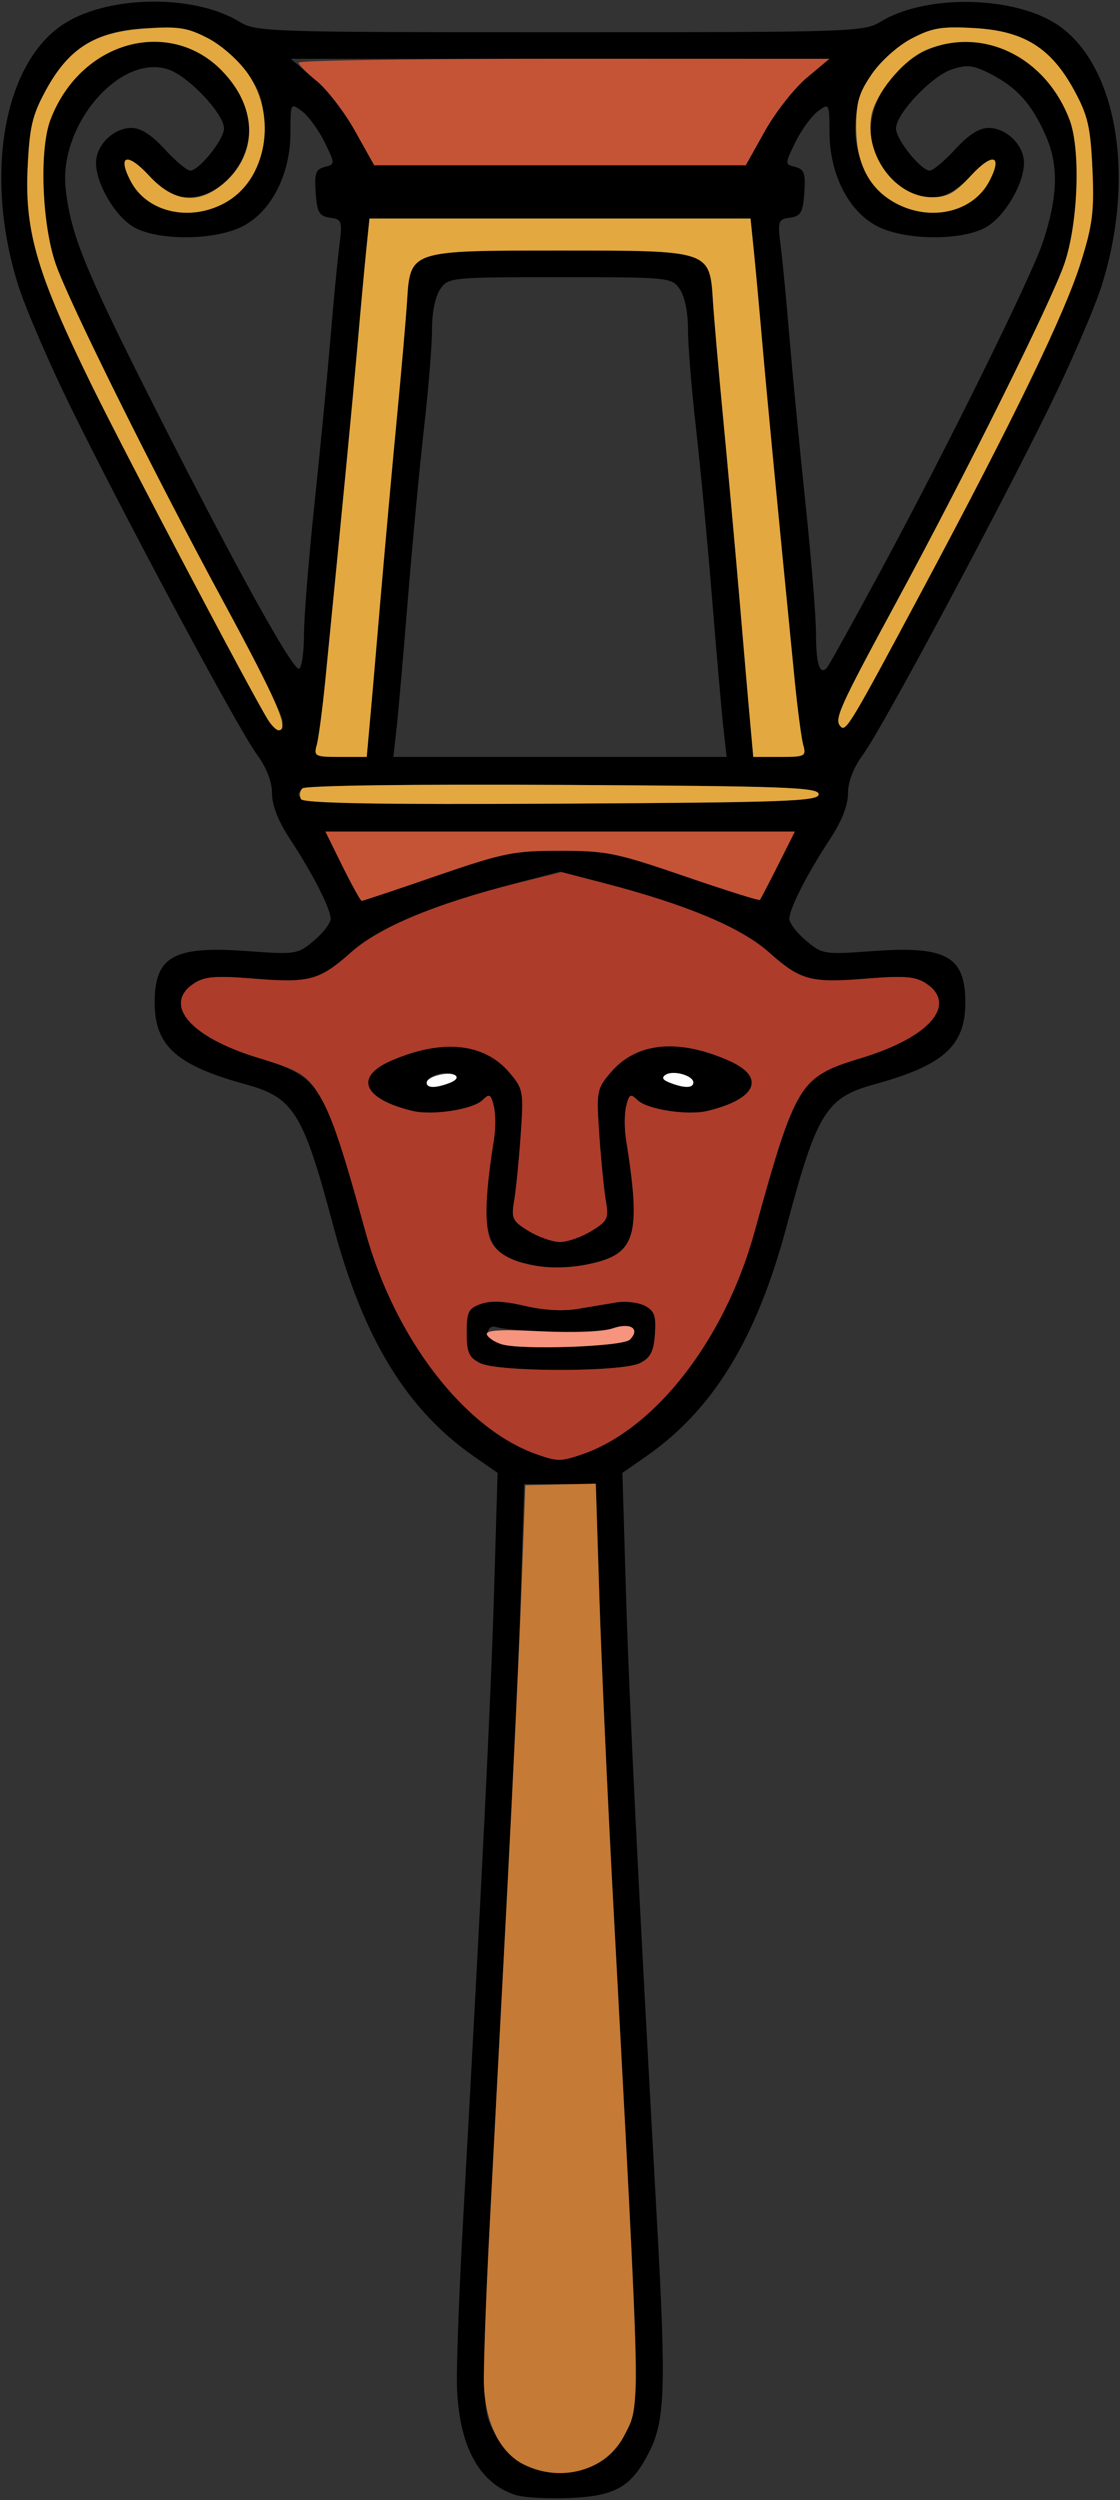<?xml version="1.0" encoding="UTF-8" standalone="no"?>
<!DOCTYPE svg PUBLIC "-//W3C//DTD SVG 1.1//EN"
"http://www.w3.org/Graphics/SVG/1.1/DTD/svg11.dtd">
<svg width="269px" height="600px"
xmlns="http://www.w3.org/2000/svg" version="1.1">
<rect width="100%" height="100%" fill="#333333" stroke="none"/>
<g transform="translate(0000, 0000) scale(1, 1)">
<path fill="#000000" stroke="none" d="
M 123.77 598.76
C 114.99 595.94 110.11 586.78 109.75 572.38
C 109.62 567.52 110.28 550.02 111.19 533.48
C 115.84 449.59 117.86 408.65 118.65 382.39
L 119.51 353.48
L 113.88 349.56
C 97.70 338.33 87.27 321.28 80.07 294.28
C 72.80 267.01 70.58 263.41 58.99 260.23
C 42.35 255.66 37.15 250.99 37.15 240.60
C 37.15 229.48 41.72 226.95 59.44 228.26
C 71.08 229.10 71.49 229.04 75.40 225.75
C 77.61 223.89 79.42 221.54 79.42 220.52
C 79.42 218.10 75.06 209.57 69.65 201.36
C 66.84 197.12 65.33 193.28 65.33 190.41
C 65.33 187.57 64.02 184.21 61.63 180.96
C 57.18 174.88 30.20 124.59 17.06 97.87
C 11.87 87.31 6.19 74.15 4.42 68.60
C -3.79 42.73 0.63 15.91 14.73 6.14
C 25.18 -1.11 46.29 -1.59 57.43 5.18
C 61.52 7.66 63.84 7.74 134.50 7.74
C 205.09 7.74 207.48 7.66 211.56 5.18
C 222.55 -1.50 243.96 -1.01 254.27 6.14
C 268.37 15.91 272.79 42.73 264.58 68.60
C 262.81 74.15 257.13 87.31 251.94 97.87
C 238.80 124.59 211.82 174.88 207.37 180.96
C 204.98 184.21 203.67 187.57 203.67 190.41
C 203.67 193.28 202.16 197.12 199.35 201.36
C 193.94 209.57 189.58 218.10 189.58 220.52
C 189.58 221.54 191.39 223.89 193.60 225.75
C 197.51 229.04 197.92 229.10 209.56 228.26
C 227.28 226.95 231.85 229.48 231.85 240.60
C 231.85 250.99 226.65 255.66 210.01 260.23
C 198.42 263.41 196.20 267.01 188.93 294.28
C 181.73 321.28 171.30 338.33 155.12 349.56
L 149.49 353.48
L 150.35 382.39
C 151.14 408.65 153.16 449.59 157.81 533.48
C 159.99 572.88 159.73 580.86 156.01 588.28
C 151.70 596.83 147.98 599.01 136.83 599.51
C 131.67 599.74 125.79 599.40 123.77 598.76
M 143.02 591.51
C 148.86 588.74 152.50 581.50 152.78 572.10
C 153.00 564.91 152.16 547.61 147.32 457.36
C 145.95 432.03 144.45 398.90 143.97 383.74
L 143.10 356.17
L 134.50 356.17
L 125.90 356.17
L 125.03 383.74
C 124.55 398.90 123.05 432.03 121.68 457.36
C 115.02 581.26 115.12 576.79 118.99 584.38
C 123.30 592.84 133.71 595.92 143.02 591.51
M 139.75 349.05
C 157.39 343.02 174.13 321.43 181.25 295.52
C 187.13 274.13 189.66 266.85 192.85 261.98
C 195.60 257.80 197.28 256.84 207.12 253.83
C 223.33 248.89 230.06 241.02 222.36 235.98
C 219.84 234.35 217.22 234.13 208.37 234.84
C 194.64 235.96 192.33 235.34 184.64 228.51
C 177.91 222.55 164.91 217.11 145.07 211.94
L 134.50 209.19
L 123.93 211.94
C 104.09 217.11 91.09 222.55 84.36 228.51
C 76.66 235.34 74.36 235.96 60.63 234.84
C 51.78 234.13 49.16 234.35 46.64 235.98
C 38.94 241.02 45.67 248.89 61.88 253.83
C 77.11 258.47 77.92 259.78 87.75 295.52
C 94.76 321.06 111.42 342.77 128.74 348.96
C 133.83 350.78 134.65 350.79 139.75 349.05
M 104.86 210.19
C 120.88 204.68 123.33 204.18 134.50 204.18
C 145.70 204.18 148.09 204.68 164.41 210.28
C 174.16 213.63 182.31 216.20 182.51 215.97
C 182.70 215.74 184.67 211.97 186.89 207.57
L 190.90 199.57
L 134.53 199.57
L 78.16 199.57
L 82.26 207.89
C 84.53 212.46 86.61 216.20 86.87 216.20
C 87.16 216.20 95.25 213.51 104.86 210.19
M 196.63 190.62
C 196.63 188.94 188.80 188.66 135.22 188.37
C 98.93 188.17 73.32 188.52 72.63 189.21
C 68.94 192.90 74.10 193.20 134.90 192.87
C 188.76 192.58 196.63 192.29 196.63 190.62
M 88.74 174.31
C 89.12 170.26 90.33 156.29 91.43 143.28
C 92.55 130.27 94.32 110.70 95.37 99.79
C 96.42 88.87 97.49 76.55 97.76 72.38
C 98.54 60.04 98.27 60.13 134.50 60.13
C 170.73 60.13 170.46 60.04 171.24 72.38
C 171.51 76.55 172.58 88.87 173.63 99.79
C 174.68 110.70 176.45 130.27 177.57 143.28
C 178.67 156.29 179.88 170.26 180.26 174.31
L 180.92 181.66
L 187.33 181.66
C 193.35 181.66 193.68 181.50 192.92 178.78
C 192.48 177.20 191.55 170.15 190.85 163.11
C 186.71 121.22 184.30 96.13 183.16 83.16
C 182.46 75.06 181.52 64.85 181.08 60.45
L 180.26 52.45
L 134.50 52.45
L 88.74 52.45
L 87.92 60.45
C 87.48 64.85 86.54 75.06 85.84 83.16
C 84.70 96.13 82.29 121.22 78.15 163.11
C 77.45 170.15 76.52 177.20 76.08 178.78
C 75.32 181.50 75.65 181.66 81.67 181.66
L 88.08 181.66
L 88.74 174.31
M 173.77 174.95
C 173.36 171.25 172.13 157.29 171.05 143.92
C 169.97 130.55 168.21 112.02 167.16 102.73
C 166.10 93.44 165.24 82.77 165.24 79.02
C 165.24 74.93 164.45 71.08 163.24 69.36
C 161.30 66.59 160.70 66.52 134.50 66.52
C 108.30 66.52 107.70 66.59 105.76 69.36
C 104.55 71.08 103.76 74.93 103.76 79.02
C 103.76 82.77 102.90 93.44 101.84 102.73
C 100.79 112.02 99.03 130.55 97.95 143.92
C 96.87 157.29 95.64 171.25 95.23 174.95
L 94.47 181.66
L 134.50 181.66
L 174.53 181.66
L 173.77 174.95
M 67.89 172.96
C 67.89 171.71 61.51 158.89 53.71 144.50
C 37.07 113.81 16.51 72.43 13.37 63.33
C 10.04 53.67 9.40 35.83 12.13 28.70
C 17.91 13.59 32.93 6.31 46.58 12.00
C 51.90 14.21 58.68 22.34 59.69 27.71
C 61.46 37.16 53.94 47.33 45.18 47.33
C 41.46 47.33 39.68 46.35 35.79 42.14
C 30.56 36.49 28.12 37.20 31.36 43.43
C 35.21 50.88 45.37 53.31 53.83 48.79
C 60.20 45.38 63.37 39.31 63.37 30.47
C 63.37 24.46 62.69 22.22 59.53 17.67
C 57.32 14.51 53.24 10.89 49.94 9.19
C 45.05 6.65 42.78 6.29 34.83 6.75
C 22.98 7.45 16.51 11.51 10.94 21.79
C 7.71 27.76 7.08 30.52 6.62 40.62
C 5.96 55.74 9.02 66.00 22.17 92.75
C 30.74 110.15 60.44 166.45 64.34 172.71
C 66.33 175.88 67.89 176.00 67.89 172.96
M 221.66 141.36
C 243.77 100.00 255.73 75.28 259.58 63.01
C 262.42 53.99 262.83 50.71 262.38 40.62
C 261.92 30.52 261.29 27.76 258.06 21.79
C 252.49 11.51 246.02 7.45 234.17 6.75
C 226.22 6.29 223.95 6.65 219.06 9.19
C 215.76 10.89 211.68 14.51 209.47 17.67
C 202.21 28.11 205.02 43.36 215.17 48.79
C 223.63 53.31 233.79 50.88 237.64 43.43
C 240.88 37.20 238.44 36.49 233.21 42.14
C 227.28 48.55 221.45 49.19 215.38 44.10
C 207.57 37.52 207.07 27.25 214.15 18.68
C 226.56 3.63 249.32 8.97 256.87 28.70
C 259.60 35.83 258.96 53.67 255.63 63.33
C 252.49 72.43 231.93 113.81 215.29 144.50
C 201.38 170.19 200.25 172.71 201.95 174.41
C 203.20 175.65 204.43 173.59 221.66 141.36
M 73.01 152.29
C 73.01 148.17 74.15 133.96 75.55 120.69
C 76.96 107.44 78.66 89.68 79.37 81.24
C 80.06 72.79 81.01 62.92 81.47 59.28
C 82.26 53.01 82.16 52.66 79.27 52.25
C 76.66 51.88 76.15 50.99 75.82 46.27
C 75.49 41.63 75.83 40.63 77.98 40.07
C 80.53 39.40 80.53 39.39 77.95 34.09
C 76.51 31.18 74.09 27.85 72.55 26.71
C 69.77 24.64 69.77 24.67 69.76 31.83
C 69.76 41.82 65.19 50.76 58.28 54.31
C 51.69 57.68 38.38 57.85 32.36 54.63
C 27.82 52.20 23.06 44.21 23.06 39.07
C 23.06 34.86 27.27 30.70 31.54 30.70
C 33.80 30.70 36.39 32.34 39.57 35.82
C 42.14 38.64 44.91 40.94 45.70 40.94
C 47.82 40.94 53.80 33.47 53.80 30.83
C 53.80 27.31 45.23 18.24 40.41 16.66
C 28.82 12.83 14.09 29.95 15.77 45.31
C 16.92 56.02 20.33 64.46 35.91 95.31
C 55.95 135.02 70.48 161.33 71.86 160.48
C 72.50 160.08 73.01 156.40 73.01 152.29
M 211.92 136.25
C 227.59 107.22 247.63 66.59 250.44 58.21
C 254.10 47.23 254.31 39.65 251.16 32.53
C 247.77 24.90 244.29 21.01 237.85 17.72
C 233.72 15.59 232.28 15.44 228.59 16.66
C 223.77 18.24 215.20 27.31 215.20 30.83
C 215.20 33.47 221.18 40.94 223.30 40.94
C 224.09 40.94 226.86 38.64 229.43 35.82
C 232.61 32.34 235.20 30.70 237.46 30.70
C 241.73 30.70 245.94 34.86 245.94 39.07
C 245.94 44.21 241.18 52.20 236.64 54.63
C 230.62 57.85 217.31 57.68 210.72 54.31
C 203.85 50.79 199.28 41.87 199.23 31.87
C 199.19 24.72 199.18 24.69 196.42 26.72
C 194.90 27.86 192.49 31.18 191.05 34.09
C 188.47 39.39 188.47 39.40 191.02 40.07
C 193.17 40.63 193.51 41.63 193.18 46.27
C 192.85 50.99 192.33 51.88 189.73 52.25
C 186.84 52.66 186.74 53.01 187.53 59.28
C 187.99 62.92 188.94 72.79 189.63 81.24
C 190.34 89.68 192.04 107.44 193.45 120.69
C 194.85 133.96 195.99 148.11 195.99 152.15
C 195.99 159.38 196.90 162.18 198.61 160.26
C 199.10 159.71 205.09 148.91 211.92 136.25
M 183.71 31.45
C 186.24 26.93 190.76 21.19 193.74 18.68
L 199.19 14.12
L 134.50 14.12
L 69.81 14.12
L 75.26 18.68
C 78.24 21.19 82.76 26.93 85.29 31.45
L 89.88 39.66
L 134.50 39.66
L 179.12 39.66
L 183.71 31.45"/>
<path fill="#000000" stroke="none" d="
M 115.29 327.13
C 112.60 325.77 112.08 324.60 112.08 319.82
C 112.08 314.80 112.48 314.00 115.53 312.92
C 117.89 312.10 121.22 312.24 126.01 313.39
C 130.34 314.43 135.15 314.71 138.57 314.15
C 141.61 313.64 145.91 312.92 148.13 312.56
C 150.33 312.20 153.39 312.58 154.92 313.39
C 157.20 314.61 157.62 315.83 157.30 320.20
C 157.01 324.38 156.24 325.87 153.71 327.13
C 149.35 329.33 119.64 329.32 115.29 327.13
M 151.27 321.51
C 153.84 318.93 151.47 317.30 147.27 318.75
C 143.77 319.97 123.64 319.77 119.13 318.46
C 118.05 318.15 117.21 318.73 117.21 319.77
C 117.21 320.80 118.64 322.07 120.41 322.59
C 125.28 324.05 149.58 323.19 151.27 321.51"/>
<path fill="#000000" stroke="none" d="
M 125.15 302.93
C 116.35 300.59 115.16 295.20 118.64 273.45
C 119.06 270.82 119.04 267.20 118.59 265.41
C 117.89 262.59 117.53 262.40 115.95 263.97
C 113.67 266.25 103.94 267.77 99.09 266.62
C 87.27 263.78 84.97 258.50 93.83 254.61
C 106.11 249.24 116.32 250.25 122.38 257.44
C 125.69 261.36 125.79 261.93 125.06 272.44
C 124.64 278.46 123.94 285.51 123.50 288.10
C 122.77 292.46 123.05 293.05 127.01 295.46
C 129.36 296.89 132.73 298.07 134.50 298.07
C 136.27 298.07 139.64 296.89 141.99 295.46
C 145.95 293.05 146.23 292.46 145.50 288.10
C 145.06 285.51 144.36 278.46 143.94 272.44
C 143.21 261.97 143.31 261.35 146.57 257.50
C 152.77 250.13 162.76 249.11 175.12 254.57
C 184.03 258.51 181.75 263.77 169.91 266.62
C 165.06 267.77 155.33 266.25 153.05 263.97
C 151.47 262.40 151.11 262.59 150.41 265.41
C 149.96 267.20 149.94 270.82 150.36 273.45
C 153.94 295.83 152.77 300.56 142.98 303.02
C 136.23 304.72 131.85 304.70 125.15 302.93
M 108.15 259.83
C 109.87 259.16 110.16 258.58 109.10 257.92
C 107.25 256.77 102.48 258.13 102.48 259.79
C 102.48 261.19 104.67 261.20 108.15 259.83
M 166.52 259.79
C 166.52 258.13 161.75 256.77 159.90 257.92
C 158.84 258.58 159.13 259.16 160.85 259.83
C 164.33 261.20 166.52 261.19 166.52 259.79"/>
<path fill="#e3a840" stroke="none" d="
M 72.31 191.80
C 71.84 191.03 71.98 189.86 72.63 189.21
C 73.32 188.52 98.93 188.17 135.22 188.37
C 188.80 188.66 196.63 188.94 196.63 190.62
C 196.63 192.29 188.76 192.58 134.90 192.87
C 91.18 193.10 72.92 192.79 72.31 191.80"/>
<path fill="#e3a840" stroke="none" d="
M 76.08 178.78
C 76.52 177.20 77.45 170.15 78.15 163.11
C 82.29 121.22 84.70 96.13 85.84 83.16
C 86.54 75.06 87.48 64.85 87.92 60.45
L 88.74 52.45
L 134.50 52.45
L 180.26 52.45
L 181.08 60.45
C 181.52 64.85 182.46 75.06 183.16 83.16
C 184.30 96.13 186.71 121.22 190.85 163.11
C 191.55 170.15 192.48 177.20 192.92 178.78
C 193.68 181.50 193.35 181.66 187.33 181.66
L 180.92 181.66
L 180.26 174.31
C 179.88 170.26 178.67 156.29 177.57 143.28
C 176.45 130.27 174.68 110.70 173.63 99.79
C 172.58 88.87 171.51 76.55 171.24 72.38
C 170.46 60.04 170.73 60.13 134.50 60.13
C 98.27 60.13 98.54 60.04 97.76 72.38
C 97.49 76.55 96.42 88.87 95.37 99.79
C 94.32 110.70 92.55 130.27 91.43 143.28
C 90.33 156.29 89.12 170.26 88.74 174.31
L 88.08 181.66
L 81.67 181.66
C 75.65 181.66 75.32 181.50 76.08 178.78"/>
<path fill="#e3a840" stroke="none" d="
M 64.34 172.71
C 60.44 166.45 30.74 110.15 22.17 92.75
C 9.02 66.00 5.96 55.74 6.62 40.62
C 7.08 30.52 7.71 27.76 10.94 21.79
C 16.46 11.60 22.69 7.69 34.68 6.86
C 42.92 6.28 44.96 6.60 49.94 9.17
C 53.22 10.87 57.32 14.51 59.53 17.67
C 66.79 28.11 63.98 43.36 53.83 48.79
C 45.37 53.31 35.21 50.88 31.36 43.43
C 28.12 37.20 30.56 36.49 35.79 42.14
C 41.72 48.55 47.55 49.19 53.62 44.10
C 61.43 37.52 61.93 27.25 54.85 18.68
C 42.44 3.63 19.68 8.97 12.13 28.70
C 9.40 35.83 10.04 53.67 13.37 63.33
C 16.51 72.43 37.07 113.81 53.71 144.50
C 66.67 168.43 69.61 175.27 66.92 175.27
C 66.38 175.27 65.23 174.12 64.34 172.71"/>
<path fill="#e3a840" stroke="none" d="
M 201.95 174.41
C 200.25 172.71 201.38 170.19 215.29 144.50
C 231.93 113.81 252.49 72.43 255.63 63.33
C 258.96 53.67 259.60 35.83 256.87 28.70
C 251.09 13.59 236.07 6.31 222.42 12.00
C 217.10 14.21 210.32 22.34 209.31 27.71
C 207.54 37.16 215.06 47.33 223.82 47.33
C 227.54 47.33 229.32 46.35 233.21 42.14
C 238.44 36.49 240.88 37.20 237.64 43.43
C 233.79 50.88 223.63 53.31 215.17 48.79
C 208.80 45.38 205.63 39.31 205.63 30.47
C 205.63 24.46 206.31 22.22 209.47 17.67
C 211.68 14.51 215.76 10.89 219.06 9.19
C 223.95 6.65 226.22 6.29 234.17 6.75
C 246.02 7.45 252.49 11.51 258.06 21.79
C 261.29 27.76 261.92 30.52 262.38 40.62
C 262.83 50.71 262.42 53.99 259.58 63.01
C 255.73 75.28 243.77 100.00 221.66 141.36
C 204.43 173.59 203.20 175.65 201.95 174.41"/>
<path fill="#c55436" stroke="none" d="
M 82.26 207.89
L 78.16 199.57
L 134.53 199.57
L 190.90 199.57
L 186.89 207.57
C 184.67 211.97 182.70 215.74 182.51 215.97
C 182.31 216.20 174.16 213.63 164.41 210.28
C 148.09 204.68 145.70 204.18 134.50 204.18
C 123.33 204.18 120.88 204.68 104.86 210.19
C 95.25 213.51 87.16 216.20 86.87 216.20
C 86.61 216.20 84.53 212.46 82.26 207.89"/>
<path fill="#c55436" stroke="none" d="
M 85.23 31.36
C 82.67 26.79 78.59 21.45 76.15 19.52
C 73.72 17.58 71.73 15.56 71.73 15.03
C 71.73 14.51 100.41 14.09 135.46 14.10
L 199.19 14.12
L 193.74 18.68
C 190.76 21.19 186.24 26.93 183.71 31.45
L 179.12 39.66
L 134.50 39.66
L 89.88 39.66
L 85.23 31.36"/>
<path fill="#ae3c2a" stroke="none" d="
M 128.74 348.96
C 111.42 342.77 94.76 321.06 87.75 295.52
C 81.87 274.13 79.34 266.85 76.15 261.98
C 73.40 257.80 71.72 256.84 61.88 253.83
C 45.67 248.89 38.94 241.02 46.64 235.98
C 49.16 234.35 51.78 234.13 60.63 234.84
C 74.36 235.96 76.66 235.34 84.36 228.51
C 91.19 222.46 104.76 216.82 124.14 211.98
L 134.90 209.30
L 145.27 212.00
C 164.92 217.11 177.94 222.58 184.64 228.51
C 192.33 235.34 194.64 235.96 208.37 234.84
C 217.22 234.13 219.84 234.35 222.36 235.98
C 230.06 241.02 223.33 248.89 207.12 253.83
C 191.89 258.47 191.08 259.78 181.25 295.52
C 174.13 321.43 157.39 343.02 139.75 349.05
C 134.65 350.79 133.83 350.78 128.74 348.96
M 153.71 327.13
C 156.24 325.87 157.01 324.38 157.30 320.20
C 157.62 315.83 157.20 314.61 154.92 313.39
C 153.39 312.58 150.33 312.20 148.13 312.56
C 145.91 312.92 141.61 313.64 138.57 314.15
C 135.15 314.71 130.34 314.43 126.01 313.39
C 121.22 312.24 117.89 312.10 115.53 312.92
C 112.48 314.00 112.08 314.80 112.08 319.82
C 112.08 324.60 112.60 325.77 115.29 327.13
C 119.64 329.32 149.35 329.33 153.71 327.13
M 142.98 303.02
C 152.77 300.56 153.94 295.83 150.36 273.45
C 149.94 270.82 149.96 267.20 150.41 265.41
C 151.11 262.59 151.47 262.40 153.05 263.97
C 155.33 266.25 165.06 267.77 169.91 266.62
C 181.75 263.77 184.03 258.51 175.12 254.57
C 162.76 249.11 152.77 250.13 146.57 257.50
C 143.31 261.35 143.21 261.97 143.94 272.44
C 144.36 278.46 145.06 285.51 145.50 288.10
C 146.23 292.46 145.95 293.05 141.99 295.46
C 139.64 296.89 136.27 298.07 134.50 298.07
C 132.73 298.07 129.36 296.89 127.01 295.46
C 123.05 293.05 122.77 292.46 123.50 288.10
C 123.94 285.51 124.64 278.46 125.06 272.44
C 125.79 261.93 125.69 261.36 122.38 257.44
C 116.32 250.25 106.11 249.24 93.83 254.61
C 84.97 258.50 87.27 263.78 99.09 266.62
C 103.94 267.77 113.67 266.25 115.95 263.97
C 117.53 262.40 117.89 262.59 118.59 265.41
C 119.04 267.20 119.06 270.82 118.64 273.45
C 116.36 287.68 116.25 295.47 118.26 298.54
C 121.60 303.65 132.60 305.63 142.98 303.02"/>
<path fill="#fefefe" stroke="none" d="
M 102.48 259.86
C 102.48 258.38 107.66 257.03 109.34 258.06
C 110.06 258.51 109.52 259.29 108.15 259.83
C 104.72 261.19 102.48 261.19 102.48 259.86"/>
<path fill="#fefefe" stroke="none" d="
M 160.85 259.83
C 159.13 259.16 158.84 258.58 159.90 257.92
C 161.75 256.77 166.52 258.13 166.52 259.79
C 166.52 261.19 164.33 261.20 160.85 259.83"/>
<path fill="#f6947d" stroke="none" d="
M 120.50 322.62
C 118.80 322.09 117.18 321.03 116.93 320.25
C 116.58 319.23 120.27 319.01 129.81 319.50
C 137.91 319.92 144.73 319.64 147.13 318.81
C 151.45 317.30 153.88 318.90 151.27 321.51
C 149.59 323.18 125.29 324.05 120.50 322.62"/>
<path fill="#c57a36" stroke="none" d="
M 125.78 591.45
C 120.13 588.68 116.49 581.32 116.22 572.10
C 116.11 568.09 116.71 551.30 117.58 534.75
C 118.45 518.21 120.32 482.53 121.74 455.44
C 123.16 428.34 124.74 394.99 125.25 381.31
L 126.17 356.44
L 134.63 356.25
L 143.10 356.06
L 143.97 383.68
C 144.45 398.87 145.95 432.03 147.32 457.36
C 153.98 581.30 153.88 576.79 150.00 584.39
C 145.70 592.84 134.95 595.97 125.78 591.45"/>
</g>
</svg>
